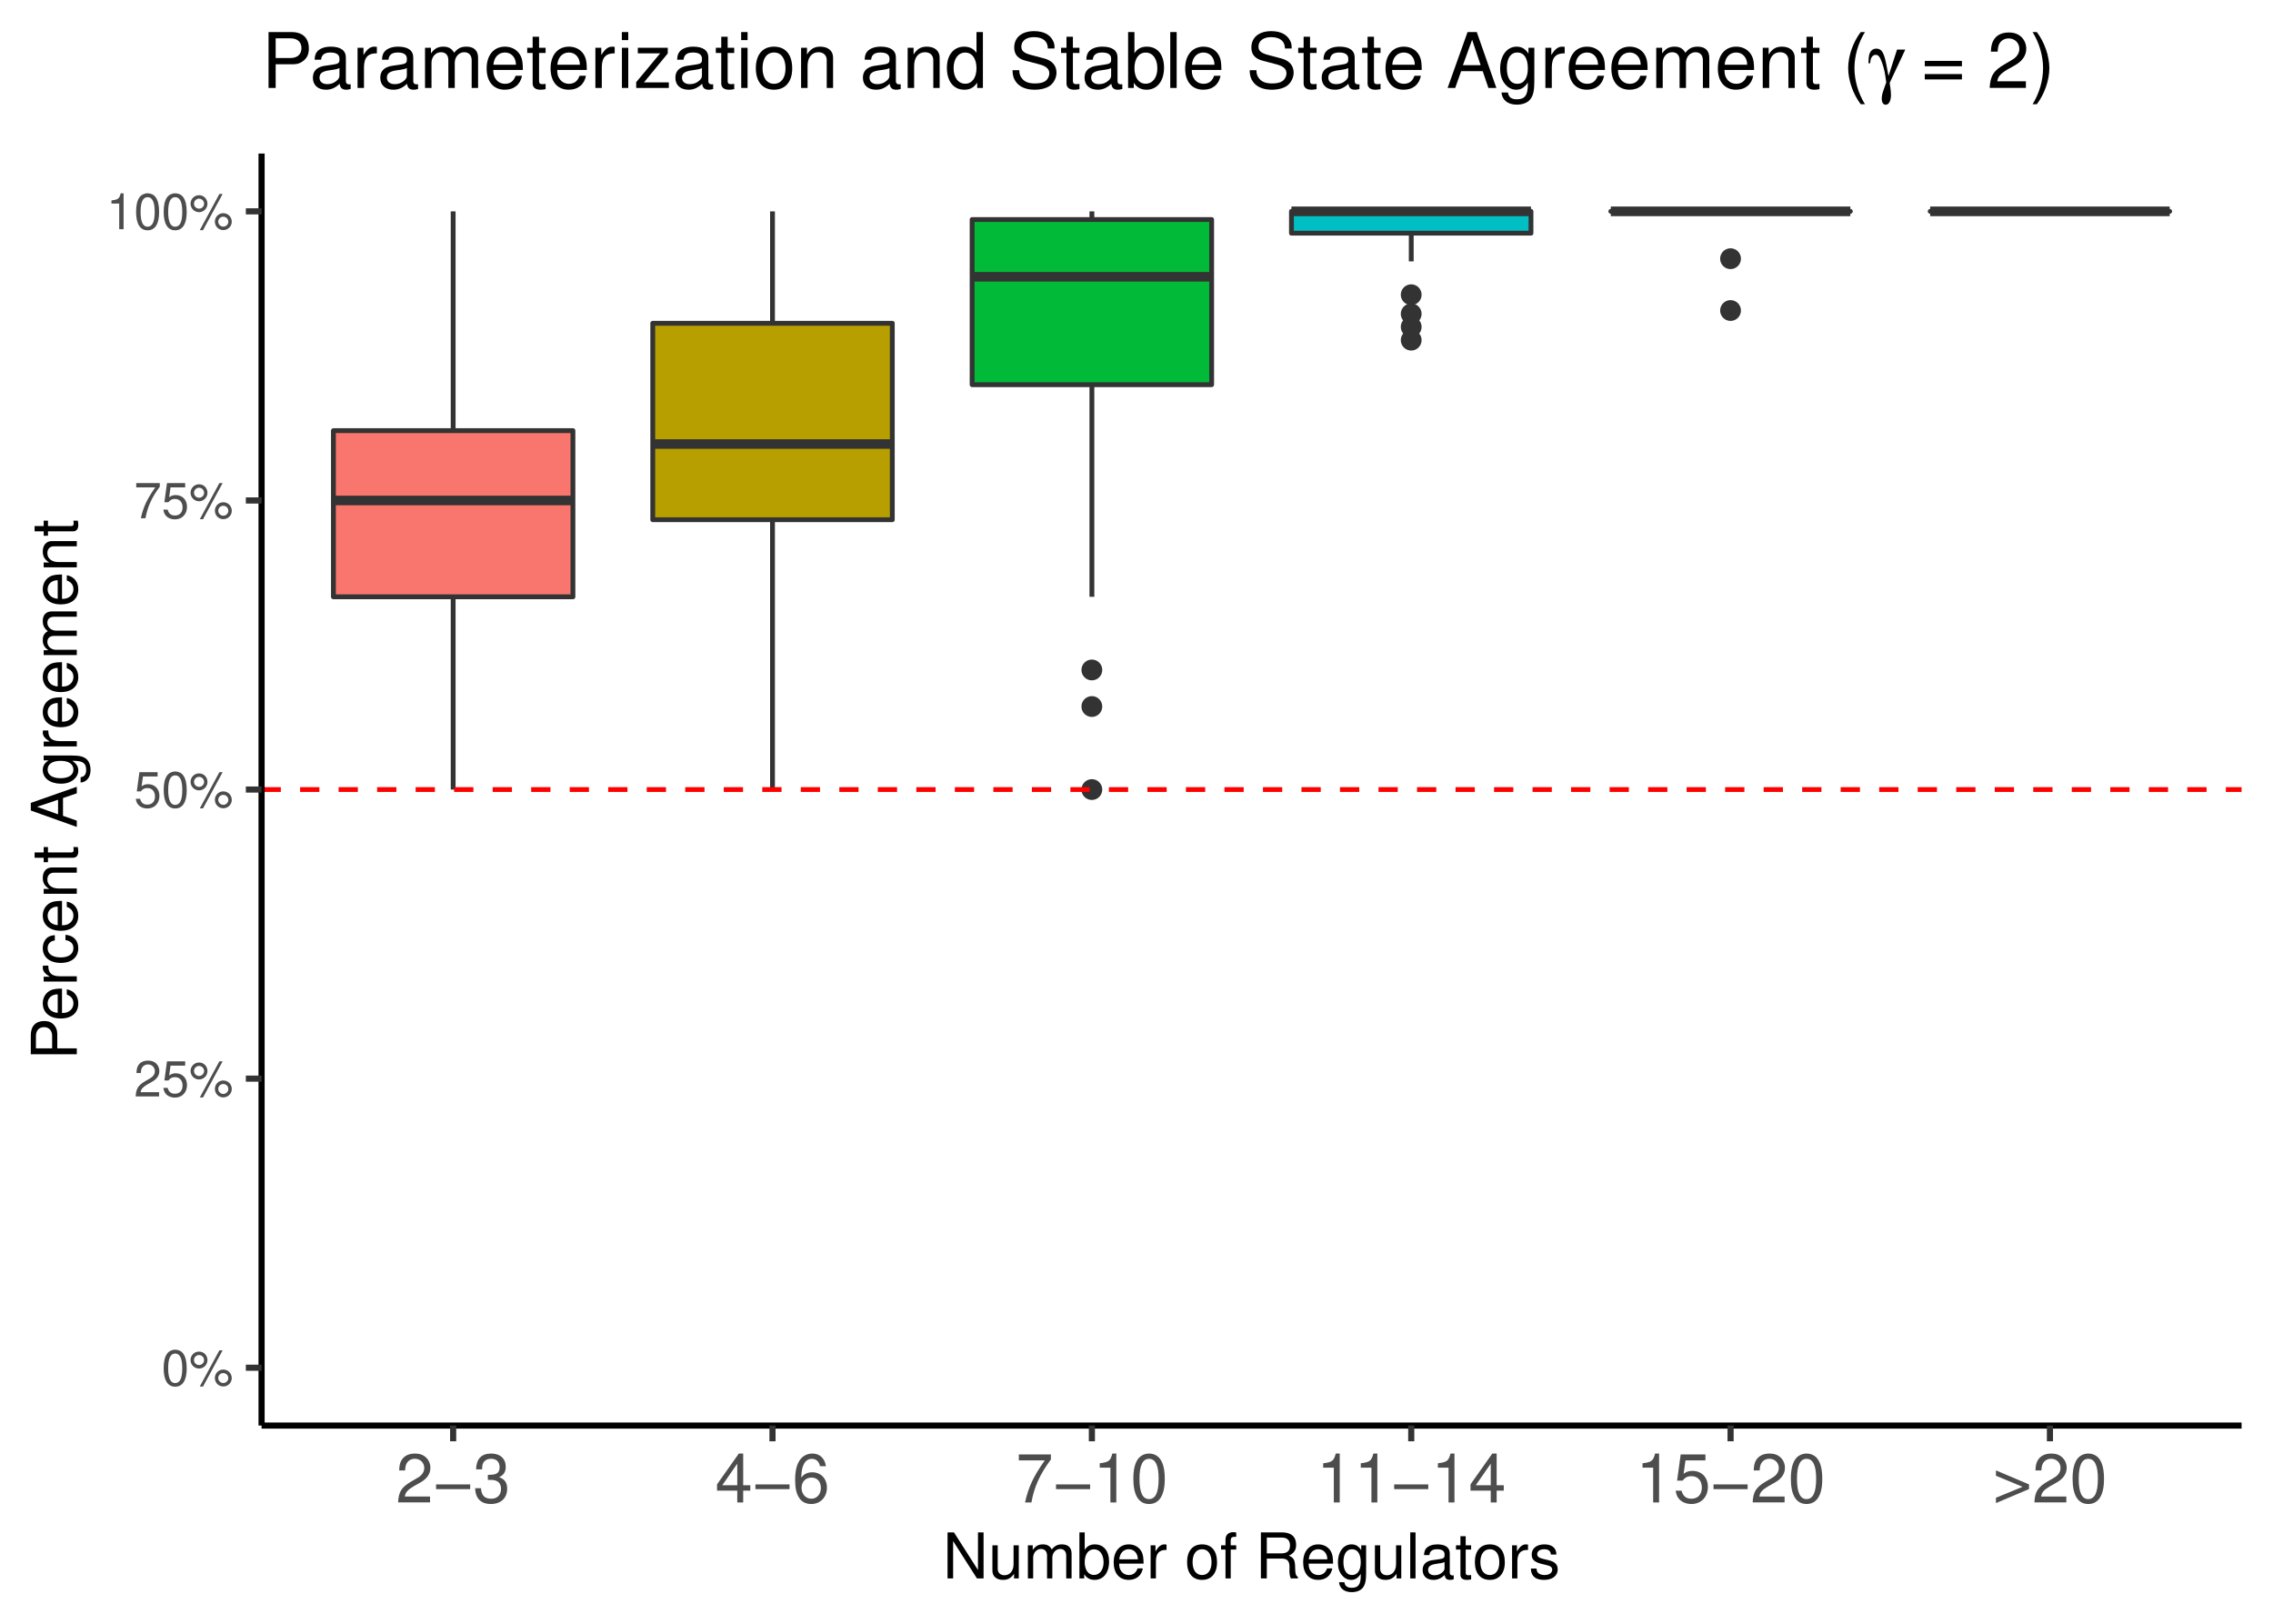 <?xml version="1.0" encoding="UTF-8"?>
<svg xmlns="http://www.w3.org/2000/svg" xmlns:xlink="http://www.w3.org/1999/xlink" width="504pt" height="360pt" viewBox="0 0 504 360" version="1.1">
<defs>
<g>
<symbol overflow="visible" id="glyph0-0">
<path style="stroke:none;" d=""/>
</symbol>
<symbol overflow="visible" id="glyph0-1">
<path style="stroke:none;" d="M 2.141 -3.828 C 1.062 -3.828 0.188 -2.953 0.188 -1.875 C 0.188 -0.797 1.062 0.078 2.141 0.078 C 3.219 0.078 4.094 -0.797 4.094 -1.875 C 4.094 -2.953 3.219 -3.828 2.141 -3.828 Z M 2.141 -3.828 "/>
</symbol>
<symbol overflow="visible" id="glyph1-0">
<path style="stroke:none;" d=""/>
</symbol>
<symbol overflow="visible" id="glyph1-1">
<path style="stroke:none;" d="M 3.031 -7.953 C 2.297 -7.953 1.641 -7.625 1.234 -7.078 C 0.719 -6.375 0.469 -5.328 0.469 -3.844 C 0.469 -1.172 1.359 0.25 3.031 0.25 C 4.672 0.25 5.578 -1.172 5.578 -3.781 C 5.578 -5.328 5.328 -6.359 4.812 -7.078 C 4.406 -7.641 3.766 -7.953 3.031 -7.953 Z M 3.031 -7.094 C 4.062 -7.094 4.594 -6.031 4.594 -3.875 C 4.594 -1.609 4.078 -0.547 3 -0.547 C 1.984 -0.547 1.469 -1.656 1.469 -3.844 C 1.469 -6.031 1.984 -7.094 3.031 -7.094 Z M 3.031 -7.094 "/>
</symbol>
<symbol overflow="visible" id="glyph1-2">
<path style="stroke:none;" d="M 2.188 -7.531 C 1.156 -7.531 0.312 -6.688 0.312 -5.656 C 0.312 -4.625 1.156 -3.766 2.203 -3.766 C 3.219 -3.766 4.062 -4.625 4.062 -5.625 C 4.062 -6.703 3.25 -7.531 2.188 -7.531 Z M 2.188 -6.766 C 2.812 -6.766 3.312 -6.266 3.312 -5.641 C 3.312 -5.031 2.812 -4.547 2.203 -4.547 C 1.578 -4.547 1.078 -5.031 1.078 -5.656 C 1.078 -6.266 1.578 -6.766 2.188 -6.766 Z M 6.703 -7.797 L 2.359 0.219 L 3.078 0.219 L 7.422 -7.797 Z M 7.562 -3.547 C 6.531 -3.547 5.703 -2.703 5.703 -1.672 C 5.703 -0.625 6.531 0.203 7.578 0.203 C 8.609 0.203 9.453 -0.625 9.453 -1.656 C 9.453 -2.703 8.625 -3.547 7.562 -3.547 Z M 7.562 -2.766 C 8.188 -2.766 8.688 -2.281 8.688 -1.656 C 8.688 -1.062 8.188 -0.562 7.578 -0.562 C 6.953 -0.562 6.453 -1.062 6.453 -1.672 C 6.453 -2.281 6.953 -2.766 7.562 -2.766 Z M 7.562 -2.766 "/>
</symbol>
<symbol overflow="visible" id="glyph1-3">
<path style="stroke:none;" d="M 5.562 -0.953 L 1.469 -0.953 C 1.562 -1.609 1.906 -2.031 2.875 -2.625 L 3.969 -3.234 C 5.062 -3.844 5.625 -4.656 5.625 -5.625 C 5.625 -6.297 5.359 -6.906 4.891 -7.344 C 4.438 -7.75 3.859 -7.953 3.125 -7.953 C 2.141 -7.953 1.391 -7.594 0.969 -6.922 C 0.688 -6.5 0.578 -6 0.547 -5.203 L 1.516 -5.203 C 1.547 -5.734 1.609 -6.062 1.75 -6.328 C 2 -6.812 2.516 -7.109 3.094 -7.109 C 3.969 -7.109 4.625 -6.469 4.625 -5.609 C 4.625 -4.969 4.266 -4.422 3.578 -4.031 L 2.562 -3.438 C 0.938 -2.5 0.469 -1.75 0.375 -0.016 L 5.562 -0.016 Z M 5.562 -0.953 "/>
</symbol>
<symbol overflow="visible" id="glyph1-4">
<path style="stroke:none;" d="M 5.234 -7.797 L 1.203 -7.797 L 0.625 -3.547 L 1.516 -3.547 C 1.969 -4.094 2.344 -4.281 2.953 -4.281 C 4 -4.281 4.656 -3.562 4.656 -2.406 C 4.656 -1.281 4 -0.609 2.953 -0.609 C 2.094 -0.609 1.578 -1.031 1.359 -1.906 L 0.391 -1.906 C 0.516 -1.281 0.625 -0.969 0.859 -0.688 C 1.297 -0.094 2.094 0.25 2.969 0.25 C 4.547 0.25 5.641 -0.891 5.641 -2.547 C 5.641 -4.078 4.625 -5.141 3.125 -5.141 C 2.578 -5.141 2.141 -5 1.688 -4.656 L 1.984 -6.844 L 5.234 -6.844 Z M 5.234 -7.797 "/>
</symbol>
<symbol overflow="visible" id="glyph1-5">
<path style="stroke:none;" d="M 5.719 -7.797 L 0.5 -7.797 L 0.5 -6.844 L 4.719 -6.844 C 2.859 -4.188 2.094 -2.562 1.516 0 L 2.547 0 C 2.984 -2.5 3.953 -4.641 5.719 -6.984 Z M 5.719 -7.797 "/>
</symbol>
<symbol overflow="visible" id="glyph1-6">
<path style="stroke:none;" d="M 2.844 -5.672 L 2.844 0 L 3.812 0 L 3.812 -7.953 L 3.172 -7.953 C 2.844 -6.734 2.625 -6.562 1.125 -6.375 L 1.125 -5.672 Z M 2.844 -5.672 "/>
</symbol>
<symbol overflow="visible" id="glyph2-0">
<path style="stroke:none;" d=""/>
</symbol>
<symbol overflow="visible" id="glyph2-1">
<path style="stroke:none;" d="M 7.594 -1.312 L 2 -1.312 C 2.125 -2.203 2.609 -2.781 3.922 -3.562 L 5.422 -4.406 C 6.906 -5.234 7.672 -6.344 7.672 -7.688 C 7.672 -8.578 7.312 -9.422 6.672 -10 C 6.047 -10.578 5.266 -10.844 4.266 -10.844 C 2.906 -10.844 1.906 -10.359 1.312 -9.438 C 0.938 -8.859 0.781 -8.188 0.75 -7.094 L 2.062 -7.094 C 2.109 -7.828 2.203 -8.266 2.391 -8.625 C 2.734 -9.281 3.422 -9.688 4.219 -9.688 C 5.422 -9.688 6.312 -8.812 6.312 -7.656 C 6.312 -6.781 5.812 -6.031 4.875 -5.484 L 3.5 -4.688 C 1.281 -3.406 0.625 -2.391 0.516 -0.016 L 7.594 -0.016 Z M 7.594 -1.312 "/>
</symbol>
<symbol overflow="visible" id="glyph2-2">
<path style="stroke:none;" d="M 8.156 -4 L 0.594 -4 L 0.594 -2.953 L 8.156 -2.953 Z M 8.156 -4 "/>
</symbol>
<symbol overflow="visible" id="glyph2-3">
<path style="stroke:none;" d="M 3.312 -5 L 4.031 -5 C 5.469 -5 6.234 -4.312 6.234 -3.016 C 6.234 -1.656 5.422 -0.828 4.047 -0.828 C 2.594 -0.828 1.891 -1.562 1.797 -3.156 L 0.484 -3.156 C 0.547 -2.281 0.688 -1.703 0.938 -1.234 C 1.5 -0.188 2.531 0.344 3.984 0.344 C 6.188 0.344 7.594 -0.969 7.594 -3.031 C 7.594 -4.406 7.062 -5.156 5.797 -5.609 C 6.781 -6.016 7.281 -6.766 7.281 -7.859 C 7.281 -9.719 6.062 -10.844 4.031 -10.844 C 1.891 -10.844 0.75 -9.641 0.703 -7.344 L 2.031 -7.344 C 2.047 -8.016 2.094 -8.391 2.266 -8.719 C 2.562 -9.328 3.219 -9.688 4.047 -9.688 C 5.219 -9.688 5.922 -8.984 5.922 -7.812 C 5.922 -7.047 5.656 -6.578 5.062 -6.328 C 4.703 -6.188 4.234 -6.125 3.312 -6.109 Z M 3.312 -5 "/>
</symbol>
<symbol overflow="visible" id="glyph2-4">
<path style="stroke:none;" d="M 4.906 -2.625 L 4.906 0 L 6.219 0 L 6.219 -2.625 L 7.797 -2.625 L 7.797 -3.812 L 6.219 -3.812 L 6.219 -10.844 L 5.25 -10.844 L 0.422 -4.016 L 0.422 -2.625 Z M 4.906 -3.812 L 1.578 -3.812 L 4.906 -8.594 Z M 4.906 -3.812 "/>
</symbol>
<symbol overflow="visible" id="glyph2-5">
<path style="stroke:none;" d="M 7.469 -8.031 C 7.219 -9.797 6.078 -10.844 4.453 -10.844 C 3.281 -10.844 2.234 -10.281 1.609 -9.297 C 0.938 -8.234 0.641 -6.922 0.641 -4.953 C 0.641 -3.125 0.906 -1.969 1.547 -1 C 2.109 -0.125 3.047 0.344 4.219 0.344 C 6.234 0.344 7.688 -1.172 7.688 -3.281 C 7.688 -5.281 6.344 -6.688 4.438 -6.688 C 3.391 -6.688 2.562 -6.297 2 -5.5 C 2.016 -8.188 2.844 -9.672 4.359 -9.672 C 5.297 -9.672 5.938 -9.078 6.156 -8.031 Z M 4.281 -5.516 C 5.547 -5.516 6.344 -4.625 6.344 -3.188 C 6.344 -1.812 5.438 -0.828 4.234 -0.828 C 3 -0.828 2.062 -1.859 2.062 -3.234 C 2.062 -4.594 2.969 -5.516 4.281 -5.516 Z M 4.281 -5.516 "/>
</symbol>
<symbol overflow="visible" id="glyph2-6">
<path style="stroke:none;" d="M 7.797 -10.641 L 0.688 -10.641 L 0.688 -9.328 L 6.438 -9.328 C 3.906 -5.719 2.859 -3.5 2.062 0 L 3.484 0 C 4.062 -3.406 5.406 -6.328 7.797 -9.531 Z M 7.797 -10.641 "/>
</symbol>
<symbol overflow="visible" id="glyph2-7">
<path style="stroke:none;" d="M 3.891 -7.719 L 3.891 0 L 5.203 0 L 5.203 -10.844 L 4.328 -10.844 C 3.875 -9.188 3.562 -8.953 1.531 -8.688 L 1.531 -7.719 Z M 3.891 -7.719 "/>
</symbol>
<symbol overflow="visible" id="glyph2-8">
<path style="stroke:none;" d="M 4.125 -10.844 C 3.141 -10.844 2.234 -10.391 1.688 -9.656 C 0.984 -8.703 0.641 -7.266 0.641 -5.25 C 0.641 -1.594 1.844 0.344 4.125 0.344 C 6.375 0.344 7.609 -1.594 7.609 -5.156 C 7.609 -7.266 7.281 -8.672 6.562 -9.656 C 6.016 -10.406 5.125 -10.844 4.125 -10.844 Z M 4.125 -9.672 C 5.547 -9.672 6.25 -8.219 6.25 -5.281 C 6.25 -2.188 5.562 -0.75 4.094 -0.75 C 2.703 -0.75 2 -2.25 2 -5.234 C 2 -8.219 2.703 -9.672 4.125 -9.672 Z M 4.125 -9.672 "/>
</symbol>
<symbol overflow="visible" id="glyph2-9">
<path style="stroke:none;" d="M 7.141 -10.641 L 1.656 -10.641 L 0.859 -4.844 L 2.062 -4.844 C 2.688 -5.578 3.188 -5.828 4.031 -5.828 C 5.453 -5.828 6.344 -4.859 6.344 -3.281 C 6.344 -1.75 5.453 -0.828 4.016 -0.828 C 2.859 -0.828 2.156 -1.406 1.844 -2.609 L 0.531 -2.609 C 0.703 -1.734 0.859 -1.312 1.172 -0.938 C 1.766 -0.125 2.844 0.344 4.047 0.344 C 6.188 0.344 7.688 -1.219 7.688 -3.469 C 7.688 -5.562 6.297 -7 4.266 -7 C 3.516 -7 2.906 -6.812 2.297 -6.359 L 2.719 -9.328 L 7.141 -9.328 Z M 7.141 -10.641 "/>
</symbol>
<symbol overflow="visible" id="glyph2-10">
<path style="stroke:none;" d="M 8.078 -4 L 0.75 -7.109 L 0.75 -5.922 L 6.656 -3.469 L 0.75 -1.047 L 0.75 0.141 L 8.078 -2.969 Z M 8.078 -4 "/>
</symbol>
<symbol overflow="visible" id="glyph3-0">
<path style="stroke:none;" d=""/>
</symbol>
<symbol overflow="visible" id="glyph3-1">
<path style="stroke:none;" d="M 9.047 -10.203 L 7.812 -10.203 L 7.812 -1.859 L 2.484 -10.203 L 1.062 -10.203 L 1.062 0 L 2.297 0 L 2.297 -8.281 L 7.578 0 L 9.047 0 Z M 9.047 -10.203 "/>
</symbol>
<symbol overflow="visible" id="glyph3-2">
<path style="stroke:none;" d="M 6.75 0 L 6.75 -7.344 L 5.594 -7.344 L 5.594 -3.172 C 5.594 -1.688 4.797 -0.703 3.578 -0.703 C 2.656 -0.703 2.078 -1.266 2.078 -2.141 L 2.078 -7.344 L 0.906 -7.344 L 0.906 -1.688 C 0.906 -0.469 1.812 0.328 3.25 0.328 C 4.328 0.328 5.016 -0.062 5.703 -1.016 L 5.703 0 Z M 6.75 0 "/>
</symbol>
<symbol overflow="visible" id="glyph3-3">
<path style="stroke:none;" d="M 0.984 -7.344 L 0.984 0 L 2.156 0 L 2.156 -4.609 C 2.156 -5.672 2.922 -6.531 3.875 -6.531 C 4.75 -6.531 5.234 -5.984 5.234 -5.047 L 5.234 0 L 6.406 0 L 6.406 -4.609 C 6.406 -5.672 7.188 -6.531 8.141 -6.531 C 8.984 -6.531 9.484 -5.984 9.484 -5.047 L 9.484 0 L 10.672 0 L 10.672 -5.5 C 10.672 -6.812 9.906 -7.547 8.547 -7.547 C 7.562 -7.547 6.969 -7.25 6.281 -6.422 C 5.859 -7.203 5.266 -7.547 4.312 -7.547 C 3.328 -7.547 2.672 -7.188 2.062 -6.297 L 2.062 -7.344 Z M 0.984 -7.344 "/>
</symbol>
<symbol overflow="visible" id="glyph3-4">
<path style="stroke:none;" d="M 0.75 -10.203 L 0.75 0 L 1.812 0 L 1.812 -0.938 C 2.359 -0.078 3.109 0.328 4.125 0.328 C 6.062 0.328 7.328 -1.266 7.328 -3.703 C 7.328 -6.078 6.125 -7.547 4.188 -7.547 C 3.172 -7.547 2.469 -7.172 1.922 -6.344 L 1.922 -10.203 Z M 3.969 -6.453 C 5.266 -6.453 6.109 -5.312 6.109 -3.562 C 6.109 -1.906 5.234 -0.766 3.969 -0.766 C 2.719 -0.766 1.922 -1.891 1.922 -3.609 C 1.922 -5.328 2.719 -6.453 3.969 -6.453 Z M 3.969 -6.453 "/>
</symbol>
<symbol overflow="visible" id="glyph3-5">
<path style="stroke:none;" d="M 7.188 -3.281 C 7.188 -4.391 7.094 -5.062 6.891 -5.609 C 6.406 -6.812 5.297 -7.547 3.922 -7.547 C 1.875 -7.547 0.562 -5.984 0.562 -3.562 C 0.562 -1.141 1.812 0.328 3.891 0.328 C 5.578 0.328 6.734 -0.625 7.031 -2.219 L 5.859 -2.219 C 5.531 -1.266 4.875 -0.75 3.938 -0.75 C 3.188 -0.75 2.562 -1.094 2.172 -1.703 C 1.891 -2.125 1.797 -2.547 1.781 -3.281 Z M 1.812 -4.234 C 1.906 -5.594 2.734 -6.469 3.906 -6.469 C 5.094 -6.469 5.922 -5.547 5.922 -4.234 Z M 1.812 -4.234 "/>
</symbol>
<symbol overflow="visible" id="glyph3-6">
<path style="stroke:none;" d="M 0.969 -7.344 L 0.969 0 L 2.141 0 L 2.141 -3.812 C 2.156 -5.578 2.891 -6.359 4.5 -6.312 L 4.5 -7.5 C 4.297 -7.531 4.188 -7.547 4.047 -7.547 C 3.297 -7.547 2.719 -7.094 2.047 -6 L 2.047 -7.344 Z M 0.969 -7.344 "/>
</symbol>
<symbol overflow="visible" id="glyph3-7">
<path style="stroke:none;" d=""/>
</symbol>
<symbol overflow="visible" id="glyph3-8">
<path style="stroke:none;" d="M 3.812 -7.547 C 1.734 -7.547 0.5 -6.078 0.5 -3.609 C 0.5 -1.141 1.734 0.328 3.828 0.328 C 5.891 0.328 7.141 -1.141 7.141 -3.562 C 7.141 -6.109 5.938 -7.547 3.812 -7.547 Z M 3.828 -6.469 C 5.141 -6.469 5.922 -5.391 5.922 -3.562 C 5.922 -1.828 5.109 -0.75 3.828 -0.75 C 2.516 -0.75 1.719 -1.828 1.719 -3.609 C 1.719 -5.391 2.516 -6.469 3.828 -6.469 Z M 3.828 -6.469 "/>
</symbol>
<symbol overflow="visible" id="glyph3-9">
<path style="stroke:none;" d="M 3.609 -7.344 L 2.391 -7.344 L 2.391 -8.484 C 2.391 -8.969 2.656 -9.219 3.203 -9.219 C 3.297 -9.219 3.344 -9.219 3.609 -9.219 L 3.609 -10.172 C 3.344 -10.234 3.188 -10.25 2.953 -10.25 C 1.875 -10.25 1.234 -9.625 1.234 -8.578 L 1.234 -7.344 L 0.25 -7.344 L 0.25 -6.391 L 1.234 -6.391 L 1.234 0 L 2.391 0 L 2.391 -6.391 L 3.609 -6.391 Z M 3.609 -7.344 "/>
</symbol>
<symbol overflow="visible" id="glyph3-10">
<path style="stroke:none;" d="M 2.609 -4.391 L 5.969 -4.391 C 7.125 -4.391 7.641 -3.844 7.641 -2.578 L 7.625 -1.672 C 7.625 -1.031 7.734 -0.422 7.922 0 L 9.5 0 L 9.5 -0.328 C 9.016 -0.656 8.922 -1.016 8.891 -2.375 C 8.875 -4.062 8.609 -4.562 7.5 -5.047 C 8.656 -5.609 9.109 -6.297 9.109 -7.469 C 9.109 -9.234 8.016 -10.203 6 -10.203 L 1.297 -10.203 L 1.297 0 L 2.609 0 Z M 2.609 -5.547 L 2.609 -9.062 L 5.75 -9.062 C 6.484 -9.062 6.906 -8.953 7.219 -8.672 C 7.578 -8.375 7.75 -7.906 7.75 -7.312 C 7.75 -6.094 7.141 -5.547 5.75 -5.547 Z M 2.609 -5.547 "/>
</symbol>
<symbol overflow="visible" id="glyph3-11">
<path style="stroke:none;" d="M 5.656 -7.344 L 5.656 -6.266 C 5.062 -7.156 4.422 -7.547 3.5 -7.547 C 1.719 -7.547 0.484 -5.891 0.484 -3.547 C 0.484 -2.312 0.781 -1.406 1.406 -0.672 C 1.953 -0.031 2.656 0.328 3.422 0.328 C 4.297 0.328 4.922 -0.062 5.547 -1 L 5.547 -0.609 C 5.547 1.344 5 2.078 3.547 2.078 C 2.547 2.078 2.031 1.688 1.922 0.844 L 0.734 0.844 C 0.844 2.203 1.922 3.047 3.516 3.047 C 4.594 3.047 5.484 2.703 5.969 2.109 C 6.531 1.422 6.734 0.516 6.734 -1.203 L 6.734 -7.344 Z M 3.609 -6.469 C 4.844 -6.469 5.547 -5.438 5.547 -3.562 C 5.547 -1.797 4.828 -0.75 3.609 -0.75 C 2.406 -0.75 1.703 -1.812 1.703 -3.609 C 1.703 -5.406 2.406 -6.469 3.609 -6.469 Z M 3.609 -6.469 "/>
</symbol>
<symbol overflow="visible" id="glyph3-12">
<path style="stroke:none;" d="M 2.125 -10.203 L 0.953 -10.203 L 0.953 0 L 2.125 0 Z M 2.125 -10.203 "/>
</symbol>
<symbol overflow="visible" id="glyph3-13">
<path style="stroke:none;" d="M 7.484 -0.688 C 7.359 -0.656 7.312 -0.656 7.234 -0.656 C 6.828 -0.656 6.609 -0.875 6.609 -1.234 L 6.609 -5.547 C 6.609 -6.844 5.656 -7.547 3.844 -7.547 C 2.766 -7.547 1.922 -7.234 1.406 -6.688 C 1.078 -6.312 0.938 -5.891 0.906 -5.172 L 2.094 -5.172 C 2.188 -6.062 2.719 -6.469 3.812 -6.469 C 4.875 -6.469 5.453 -6.078 5.453 -5.375 L 5.453 -5.062 C 5.438 -4.562 5.188 -4.375 4.234 -4.25 C 2.578 -4.047 2.328 -3.984 1.875 -3.812 C 1.016 -3.438 0.594 -2.797 0.594 -1.844 C 0.594 -0.516 1.516 0.328 3 0.328 C 3.922 0.328 4.656 0 5.484 -0.75 C 5.578 0 5.938 0.328 6.688 0.328 C 6.938 0.328 7.094 0.297 7.484 0.203 Z M 5.453 -2.312 C 5.453 -1.922 5.328 -1.688 4.984 -1.359 C 4.516 -0.922 3.938 -0.703 3.25 -0.703 C 2.344 -0.703 1.812 -1.141 1.812 -1.875 C 1.812 -2.641 2.312 -3.031 3.562 -3.219 C 4.812 -3.391 5.047 -3.438 5.453 -3.625 Z M 5.453 -2.312 "/>
</symbol>
<symbol overflow="visible" id="glyph3-14">
<path style="stroke:none;" d="M 3.562 -7.344 L 2.359 -7.344 L 2.359 -9.359 L 1.188 -9.359 L 1.188 -7.344 L 0.203 -7.344 L 0.203 -6.391 L 1.188 -6.391 L 1.188 -0.844 C 1.188 -0.078 1.688 0.328 2.609 0.328 C 2.906 0.328 3.156 0.297 3.562 0.219 L 3.562 -0.75 C 3.391 -0.719 3.234 -0.703 3 -0.703 C 2.484 -0.703 2.359 -0.844 2.359 -1.359 L 2.359 -6.391 L 3.562 -6.391 Z M 3.562 -7.344 "/>
</symbol>
<symbol overflow="visible" id="glyph3-15">
<path style="stroke:none;" d="M 6.125 -5.297 C 6.125 -6.734 5.172 -7.547 3.469 -7.547 C 1.766 -7.547 0.656 -6.656 0.656 -5.312 C 0.656 -4.156 1.25 -3.609 2.984 -3.188 L 4.078 -2.922 C 4.891 -2.734 5.203 -2.438 5.203 -1.922 C 5.203 -1.219 4.516 -0.75 3.5 -0.75 C 2.875 -0.75 2.344 -0.938 2.047 -1.25 C 1.859 -1.453 1.781 -1.672 1.703 -2.188 L 0.469 -2.188 C 0.531 -0.484 1.484 0.328 3.406 0.328 C 5.25 0.328 6.422 -0.594 6.422 -2 C 6.422 -3.094 5.812 -3.703 4.359 -4.047 L 3.234 -4.312 C 2.281 -4.531 1.875 -4.844 1.875 -5.359 C 1.875 -6.047 2.484 -6.469 3.438 -6.469 C 4.375 -6.469 4.875 -6.062 4.906 -5.297 Z M 6.125 -5.297 "/>
</symbol>
<symbol overflow="visible" id="glyph4-0">
<path style="stroke:none;" d=""/>
</symbol>
<symbol overflow="visible" id="glyph4-1">
<path style="stroke:none;" d="M -4.328 -2.578 L -4.328 -5.781 C -4.328 -6.578 -4.562 -7.203 -5.047 -7.75 C -5.609 -8.375 -6.266 -8.641 -7.203 -8.641 C -9.125 -8.641 -10.203 -7.5 -10.203 -5.484 L -10.203 -1.281 L 0 -1.281 L 0 -2.578 Z M -5.469 -2.578 L -9.062 -2.578 L -9.062 -5.297 C -9.062 -6.531 -8.391 -7.281 -7.266 -7.281 C -6.141 -7.281 -5.469 -6.531 -5.469 -5.297 Z M -5.469 -2.578 "/>
</symbol>
<symbol overflow="visible" id="glyph4-2">
<path style="stroke:none;" d="M -3.281 -7.188 C -4.391 -7.188 -5.062 -7.094 -5.609 -6.891 C -6.812 -6.406 -7.547 -5.297 -7.547 -3.922 C -7.547 -1.875 -5.984 -0.562 -3.562 -0.562 C -1.141 -0.562 0.328 -1.812 0.328 -3.891 C 0.328 -5.578 -0.625 -6.734 -2.219 -7.031 L -2.219 -5.859 C -1.266 -5.531 -0.75 -4.875 -0.75 -3.938 C -0.75 -3.188 -1.094 -2.562 -1.703 -2.172 C -2.125 -1.891 -2.547 -1.797 -3.281 -1.781 Z M -4.234 -1.812 C -5.594 -1.906 -6.469 -2.734 -6.469 -3.906 C -6.469 -5.094 -5.547 -5.922 -4.234 -5.922 Z M -4.234 -1.812 "/>
</symbol>
<symbol overflow="visible" id="glyph4-3">
<path style="stroke:none;" d="M -7.344 -0.969 L 0 -0.969 L 0 -2.141 L -3.812 -2.141 C -5.578 -2.156 -6.359 -2.891 -6.312 -4.5 L -7.5 -4.5 C -7.531 -4.297 -7.547 -4.188 -7.547 -4.047 C -7.547 -3.297 -7.094 -2.719 -6 -2.047 L -7.344 -2.047 Z M -7.344 -0.969 "/>
</symbol>
<symbol overflow="visible" id="glyph4-4">
<path style="stroke:none;" d="M -4.875 -6.594 C -5.594 -6.531 -6.047 -6.391 -6.453 -6.109 C -7.141 -5.594 -7.547 -4.719 -7.547 -3.703 C -7.547 -1.703 -5.984 -0.438 -3.547 -0.438 C -1.172 -0.438 0.328 -1.688 0.328 -3.688 C 0.328 -5.438 -0.734 -6.531 -2.516 -6.672 L -2.516 -5.5 C -1.344 -5.312 -0.75 -4.703 -0.75 -3.703 C -0.75 -2.422 -1.812 -1.656 -3.547 -1.656 C -5.375 -1.656 -6.469 -2.406 -6.469 -3.688 C -6.469 -4.656 -5.891 -5.281 -4.875 -5.422 Z M -4.875 -6.594 "/>
</symbol>
<symbol overflow="visible" id="glyph4-5">
<path style="stroke:none;" d="M -7.344 -0.984 L 0 -0.984 L 0 -2.156 L -4.047 -2.156 C -5.547 -2.156 -6.531 -2.938 -6.531 -4.141 C -6.531 -5.062 -5.969 -5.656 -5.078 -5.656 L 0 -5.656 L 0 -6.812 L -5.547 -6.812 C -6.766 -6.812 -7.547 -5.906 -7.547 -4.5 C -7.547 -3.406 -7.125 -2.703 -6.109 -2.062 L -7.344 -2.062 Z M -7.344 -0.984 "/>
</symbol>
<symbol overflow="visible" id="glyph4-6">
<path style="stroke:none;" d="M -7.344 -3.562 L -7.344 -2.359 L -9.359 -2.359 L -9.359 -1.188 L -7.344 -1.188 L -7.344 -0.203 L -6.391 -0.203 L -6.391 -1.188 L -0.844 -1.188 C -0.078 -1.188 0.328 -1.688 0.328 -2.609 C 0.328 -2.906 0.297 -3.156 0.219 -3.562 L -0.75 -3.562 C -0.719 -3.391 -0.703 -3.234 -0.703 -3 C -0.703 -2.484 -0.844 -2.359 -1.359 -2.359 L -6.391 -2.359 L -6.391 -3.562 Z M -7.344 -3.562 "/>
</symbol>
<symbol overflow="visible" id="glyph4-7">
<path style="stroke:none;" d=""/>
</symbol>
<symbol overflow="visible" id="glyph4-8">
<path style="stroke:none;" d="M -3.062 -6.641 L 0 -7.688 L 0 -9.141 L -10.203 -5.562 L -10.203 -3.875 L 0 -0.234 L 0 -1.625 L -3.062 -2.703 Z M -4.156 -6.266 L -4.156 -3.031 L -8.812 -4.703 Z M -4.156 -6.266 "/>
</symbol>
<symbol overflow="visible" id="glyph4-9">
<path style="stroke:none;" d="M -7.344 -5.656 L -6.266 -5.656 C -7.156 -5.062 -7.547 -4.422 -7.547 -3.5 C -7.547 -1.719 -5.891 -0.484 -3.547 -0.484 C -2.312 -0.484 -1.406 -0.781 -0.672 -1.406 C -0.031 -1.953 0.328 -2.656 0.328 -3.422 C 0.328 -4.297 -0.062 -4.922 -1 -5.547 L -0.609 -5.547 C 1.344 -5.547 2.078 -5 2.078 -3.547 C 2.078 -2.547 1.688 -2.031 0.844 -1.922 L 0.844 -0.734 C 2.203 -0.844 3.047 -1.922 3.047 -3.516 C 3.047 -4.594 2.703 -5.484 2.109 -5.969 C 1.422 -6.531 0.516 -6.734 -1.203 -6.734 L -7.344 -6.734 Z M -6.469 -3.609 C -6.469 -4.844 -5.438 -5.547 -3.562 -5.547 C -1.797 -5.547 -0.75 -4.828 -0.75 -3.609 C -0.75 -2.406 -1.812 -1.703 -3.609 -1.703 C -5.406 -1.703 -6.469 -2.406 -6.469 -3.609 Z M -6.469 -3.609 "/>
</symbol>
<symbol overflow="visible" id="glyph4-10">
<path style="stroke:none;" d="M -7.344 -0.984 L 0 -0.984 L 0 -2.156 L -4.609 -2.156 C -5.672 -2.156 -6.531 -2.922 -6.531 -3.875 C -6.531 -4.75 -5.984 -5.234 -5.047 -5.234 L 0 -5.234 L 0 -6.406 L -4.609 -6.406 C -5.672 -6.406 -6.531 -7.188 -6.531 -8.141 C -6.531 -8.984 -5.984 -9.484 -5.047 -9.484 L 0 -9.484 L 0 -10.672 L -5.5 -10.672 C -6.812 -10.672 -7.547 -9.906 -7.547 -8.547 C -7.547 -7.562 -7.25 -6.969 -6.422 -6.281 C -7.203 -5.859 -7.547 -5.266 -7.547 -4.312 C -7.547 -3.328 -7.188 -2.672 -6.297 -2.062 L -7.344 -2.062 Z M -7.344 -0.984 "/>
</symbol>
<symbol overflow="visible" id="glyph5-0">
<path style="stroke:none;" d=""/>
</symbol>
<symbol overflow="visible" id="glyph5-1">
<path style="stroke:none;" d="M 3.125 -5.25 L 7.016 -5.25 C 7.984 -5.25 8.75 -5.547 9.422 -6.141 C 10.172 -6.812 10.484 -7.609 10.484 -8.75 C 10.484 -11.078 9.109 -12.391 6.656 -12.391 L 1.547 -12.391 L 1.547 0 L 3.125 0 Z M 3.125 -6.641 L 3.125 -11 L 6.422 -11 C 7.938 -11 8.844 -10.188 8.844 -8.828 C 8.844 -7.469 7.938 -6.641 6.422 -6.641 Z M 3.125 -6.641 "/>
</symbol>
<symbol overflow="visible" id="glyph5-2">
<path style="stroke:none;" d="M 9.094 -0.828 C 8.938 -0.797 8.875 -0.797 8.781 -0.797 C 8.297 -0.797 8.031 -1.047 8.031 -1.5 L 8.031 -6.734 C 8.031 -8.312 6.875 -9.156 4.672 -9.156 C 3.359 -9.156 2.328 -8.781 1.719 -8.125 C 1.312 -7.672 1.141 -7.156 1.109 -6.266 L 2.531 -6.266 C 2.656 -7.359 3.297 -7.859 4.625 -7.859 C 5.922 -7.859 6.609 -7.375 6.609 -6.531 L 6.609 -6.156 C 6.594 -5.547 6.297 -5.328 5.141 -5.172 C 3.125 -4.906 2.828 -4.844 2.281 -4.625 C 1.234 -4.188 0.719 -3.406 0.719 -2.25 C 0.719 -0.625 1.844 0.391 3.641 0.391 C 4.766 0.391 5.656 0 6.656 -0.922 C 6.766 0 7.203 0.391 8.125 0.391 C 8.438 0.391 8.625 0.359 9.094 0.234 Z M 6.609 -2.812 C 6.609 -2.328 6.484 -2.047 6.047 -1.656 C 5.469 -1.125 4.781 -0.844 3.938 -0.844 C 2.844 -0.844 2.188 -1.375 2.188 -2.281 C 2.188 -3.219 2.812 -3.688 4.328 -3.906 C 5.844 -4.109 6.141 -4.188 6.609 -4.406 Z M 6.609 -2.812 "/>
</symbol>
<symbol overflow="visible" id="glyph5-3">
<path style="stroke:none;" d="M 1.172 -8.906 L 1.172 0 L 2.594 0 L 2.594 -4.625 C 2.625 -6.766 3.5 -7.719 5.453 -7.672 L 5.453 -9.109 C 5.219 -9.141 5.078 -9.156 4.906 -9.156 C 4 -9.156 3.297 -8.625 2.484 -7.297 L 2.484 -8.906 Z M 1.172 -8.906 "/>
</symbol>
<symbol overflow="visible" id="glyph5-4">
<path style="stroke:none;" d="M 1.188 -8.906 L 1.188 0 L 2.625 0 L 2.625 -5.594 C 2.625 -6.891 3.547 -7.922 4.703 -7.922 C 5.766 -7.922 6.359 -7.281 6.359 -6.141 L 6.359 0 L 7.781 0 L 7.781 -5.594 C 7.781 -6.891 8.719 -7.922 9.875 -7.922 C 10.906 -7.922 11.531 -7.266 11.531 -6.141 L 11.531 0 L 12.953 0 L 12.953 -6.688 C 12.953 -8.281 12.031 -9.156 10.375 -9.156 C 9.188 -9.156 8.469 -8.812 7.641 -7.797 C 7.109 -8.75 6.391 -9.156 5.234 -9.156 C 4.047 -9.156 3.25 -8.719 2.5 -7.656 L 2.5 -8.906 Z M 1.188 -8.906 "/>
</symbol>
<symbol overflow="visible" id="glyph5-5">
<path style="stroke:none;" d="M 8.719 -3.984 C 8.719 -5.344 8.625 -6.156 8.359 -6.812 C 7.781 -8.281 6.422 -9.156 4.766 -9.156 C 2.281 -9.156 0.688 -7.281 0.688 -4.328 C 0.688 -1.391 2.203 0.391 4.719 0.391 C 6.766 0.391 8.172 -0.766 8.531 -2.703 L 7.109 -2.703 C 6.719 -1.531 5.922 -0.922 4.781 -0.922 C 3.875 -0.922 3.109 -1.328 2.641 -2.078 C 2.297 -2.578 2.172 -3.094 2.156 -3.984 Z M 2.188 -5.141 C 2.312 -6.781 3.312 -7.859 4.75 -7.859 C 6.188 -7.859 7.188 -6.734 7.188 -5.141 Z M 2.188 -5.141 "/>
</symbol>
<symbol overflow="visible" id="glyph5-6">
<path style="stroke:none;" d="M 4.312 -8.906 L 2.859 -8.906 L 2.859 -11.359 L 1.438 -11.359 L 1.438 -8.906 L 0.234 -8.906 L 0.234 -7.75 L 1.438 -7.75 L 1.438 -1.016 C 1.438 -0.109 2.062 0.391 3.156 0.391 C 3.531 0.391 3.844 0.359 4.312 0.266 L 4.312 -0.922 C 4.109 -0.859 3.922 -0.844 3.641 -0.844 C 3.031 -0.844 2.859 -1.016 2.859 -1.656 L 2.859 -7.75 L 4.312 -7.75 Z M 4.312 -8.906 "/>
</symbol>
<symbol overflow="visible" id="glyph5-7">
<path style="stroke:none;" d="M 2.547 -8.906 L 1.141 -8.906 L 1.141 0 L 2.547 0 Z M 2.547 -12.391 L 1.125 -12.391 L 1.125 -10.609 L 2.547 -10.609 Z M 2.547 -12.391 "/>
</symbol>
<symbol overflow="visible" id="glyph5-8">
<path style="stroke:none;" d="M 7.531 -8.906 L 0.891 -8.906 L 0.891 -7.672 L 5.844 -7.672 L 0.531 -1.281 L 0.531 0 L 7.766 0 L 7.766 -1.234 L 2.25 -1.234 L 7.531 -7.656 Z M 7.531 -8.906 "/>
</symbol>
<symbol overflow="visible" id="glyph5-9">
<path style="stroke:none;" d="M 4.625 -9.156 C 2.109 -9.156 0.609 -7.375 0.609 -4.391 C 0.609 -1.375 2.109 0.391 4.641 0.391 C 7.156 0.391 8.672 -1.391 8.672 -4.312 C 8.672 -7.406 7.203 -9.156 4.625 -9.156 Z M 4.641 -7.859 C 6.234 -7.859 7.188 -6.547 7.188 -4.328 C 7.188 -2.234 6.203 -0.922 4.641 -0.922 C 3.062 -0.922 2.094 -2.234 2.094 -4.391 C 2.094 -6.547 3.062 -7.859 4.641 -7.859 Z M 4.641 -7.859 "/>
</symbol>
<symbol overflow="visible" id="glyph5-10">
<path style="stroke:none;" d="M 1.188 -8.906 L 1.188 0 L 2.625 0 L 2.625 -4.906 C 2.625 -6.734 3.562 -7.922 5.031 -7.922 C 6.156 -7.922 6.875 -7.234 6.875 -6.172 L 6.875 0 L 8.281 0 L 8.281 -6.734 C 8.281 -8.219 7.172 -9.156 5.453 -9.156 C 4.125 -9.156 3.281 -8.656 2.5 -7.406 L 2.5 -8.906 Z M 1.188 -8.906 "/>
</symbol>
<symbol overflow="visible" id="glyph5-11">
<path style="stroke:none;" d=""/>
</symbol>
<symbol overflow="visible" id="glyph5-12">
<path style="stroke:none;" d="M 8.422 -12.391 L 7 -12.391 L 7 -7.781 C 6.406 -8.688 5.453 -9.156 4.266 -9.156 C 1.953 -9.156 0.438 -7.312 0.438 -4.469 C 0.438 -1.469 1.906 0.391 4.312 0.391 C 5.547 0.391 6.391 -0.062 7.156 -1.172 L 7.156 0 L 8.422 0 Z M 4.5 -7.844 C 6.031 -7.844 7 -6.5 7 -4.359 C 7 -2.297 6.016 -0.938 4.516 -0.938 C 2.953 -0.938 1.922 -2.312 1.922 -4.391 C 1.922 -6.453 2.953 -7.844 4.5 -7.844 Z M 4.5 -7.844 "/>
</symbol>
<symbol overflow="visible" id="glyph5-13">
<path style="stroke:none;" d="M 10.125 -8.75 C 10.125 -9.609 10.078 -9.844 9.812 -10.422 C 9.125 -11.844 7.688 -12.594 5.594 -12.594 C 2.875 -12.594 1.188 -11.203 1.188 -8.953 C 1.188 -7.453 1.984 -6.5 3.625 -6.062 L 6.703 -5.25 C 8.281 -4.844 8.969 -4.219 8.969 -3.25 C 8.969 -2.578 8.625 -1.906 8.094 -1.531 C 7.594 -1.172 6.812 -1 5.812 -1 C 4.453 -1 3.547 -1.328 2.953 -2.047 C 2.5 -2.578 2.297 -3.172 2.312 -3.938 L 0.812 -3.938 C 0.828 -2.812 1.047 -2.062 1.547 -1.375 C 2.391 -0.203 3.828 0.391 5.719 0.391 C 7.188 0.391 8.391 0.047 9.203 -0.562 C 10.031 -1.219 10.562 -2.328 10.562 -3.406 C 10.562 -4.938 9.609 -6.047 7.922 -6.516 L 4.812 -7.344 C 3.312 -7.75 2.766 -8.234 2.766 -9.188 C 2.766 -10.438 3.875 -11.266 5.547 -11.266 C 7.516 -11.266 8.625 -10.391 8.641 -8.75 Z M 10.125 -8.75 "/>
</symbol>
<symbol overflow="visible" id="glyph5-14">
<path style="stroke:none;" d="M 0.922 -12.391 L 0.922 0 L 2.188 0 L 2.188 -1.141 C 2.875 -0.109 3.781 0.391 5.016 0.391 C 7.359 0.391 8.891 -1.531 8.891 -4.484 C 8.891 -7.375 7.453 -9.156 5.078 -9.156 C 3.859 -9.156 2.984 -8.703 2.328 -7.703 L 2.328 -12.391 Z M 4.812 -7.844 C 6.391 -7.844 7.406 -6.453 7.406 -4.328 C 7.406 -2.312 6.359 -0.938 4.812 -0.938 C 3.297 -0.938 2.328 -2.297 2.328 -4.391 C 2.328 -6.484 3.297 -7.844 4.812 -7.844 Z M 4.812 -7.844 "/>
</symbol>
<symbol overflow="visible" id="glyph5-15">
<path style="stroke:none;" d="M 2.578 -12.391 L 1.156 -12.391 L 1.156 0 L 2.578 0 Z M 2.578 -12.391 "/>
</symbol>
<symbol overflow="visible" id="glyph5-16">
<path style="stroke:none;" d="M 8.062 -3.719 L 9.328 0 L 11.094 0 L 6.75 -12.391 L 4.703 -12.391 L 0.281 0 L 1.969 0 L 3.281 -3.719 Z M 7.609 -5.047 L 3.672 -5.047 L 5.719 -10.688 Z M 7.609 -5.047 "/>
</symbol>
<symbol overflow="visible" id="glyph5-17">
<path style="stroke:none;" d="M 6.875 -8.906 L 6.875 -7.609 C 6.156 -8.688 5.375 -9.156 4.25 -9.156 C 2.094 -9.156 0.594 -7.156 0.594 -4.297 C 0.594 -2.812 0.953 -1.719 1.719 -0.812 C 2.375 -0.031 3.234 0.391 4.141 0.391 C 5.219 0.391 5.984 -0.078 6.734 -1.203 L 6.734 -0.75 C 6.734 1.625 6.062 2.516 4.297 2.516 C 3.094 2.516 2.469 2.047 2.328 1.016 L 0.891 1.016 C 1.016 2.672 2.328 3.703 4.266 3.703 C 5.578 3.703 6.656 3.281 7.234 2.562 C 7.922 1.734 8.172 0.625 8.172 -1.469 L 8.172 -8.906 Z M 4.391 -7.859 C 5.875 -7.859 6.734 -6.594 6.734 -4.328 C 6.734 -2.172 5.859 -0.922 4.391 -0.922 C 2.922 -0.922 2.078 -2.188 2.078 -4.391 C 2.078 -6.562 2.922 -7.859 4.391 -7.859 Z M 4.391 -7.859 "/>
</symbol>
<symbol overflow="visible" id="glyph5-18">
<path style="stroke:none;" d="M 4.016 -12.391 C 2.312 -10.172 1.234 -7.078 1.234 -4.406 C 1.234 -1.719 2.312 1.375 4.016 3.609 L 4.953 3.609 C 3.453 1.172 2.625 -1.688 2.625 -4.406 C 2.625 -7.109 3.453 -9.984 4.953 -12.391 Z M 4.016 -12.391 "/>
</symbol>
<symbol overflow="visible" id="glyph5-19">
<path style="stroke:none;" d="M 9.078 -6 L 0.844 -6 L 0.844 -4.812 L 9.078 -4.812 Z M 9.078 -3.078 L 0.844 -3.078 L 0.844 -1.891 L 9.078 -1.891 Z M 9.078 -3.078 "/>
</symbol>
<symbol overflow="visible" id="glyph5-20">
<path style="stroke:none;" d="M 8.609 -1.484 L 2.266 -1.484 C 2.406 -2.5 2.953 -3.141 4.438 -4.047 L 6.141 -5 C 7.812 -5.938 8.688 -7.188 8.688 -8.703 C 8.688 -9.719 8.281 -10.672 7.562 -11.344 C 6.844 -11.984 5.969 -12.297 4.828 -12.297 C 3.297 -12.297 2.156 -11.75 1.5 -10.688 C 1.078 -10.047 0.891 -9.281 0.844 -8.047 L 2.344 -8.047 C 2.391 -8.875 2.5 -9.359 2.703 -9.781 C 3.094 -10.516 3.875 -10.984 4.781 -10.984 C 6.141 -10.984 7.156 -10 7.156 -8.672 C 7.156 -7.688 6.594 -6.828 5.531 -6.219 L 3.969 -5.297 C 1.438 -3.859 0.719 -2.703 0.578 -0.016 L 8.609 -0.016 Z M 8.609 -1.484 "/>
</symbol>
<symbol overflow="visible" id="glyph5-21">
<path style="stroke:none;" d="M 1.578 3.609 C 3.281 1.375 4.359 -1.719 4.359 -4.391 C 4.359 -7.078 3.281 -10.172 1.578 -12.391 L 0.641 -12.391 C 2.141 -9.969 2.969 -7.109 2.969 -4.391 C 2.969 -1.688 2.141 1.188 0.641 3.609 Z M 1.578 3.609 "/>
</symbol>
<symbol overflow="visible" id="glyph6-0">
<path style="stroke:none;" d=""/>
</symbol>
<symbol overflow="visible" id="glyph6-1">
<path style="stroke:none;" d="M 6.406 -8.5 L 8.234 -8.5 L 4.781 -1.141 L 4.797 -0.953 C 4.984 0.156 5.062 1 5.062 1.5 C 5.062 2.859 4.609 3.719 3.891 3.719 C 3.359 3.719 3.016 3.203 3.016 2.391 C 3.016 1.812 3.109 1.328 3.438 0.391 L 3.922 -0.984 L 4.016 -1.234 L 3.812 -2.656 C 3.641 -3.922 3.203 -5.469 2.781 -6.359 C 2.469 -7.062 2.141 -7.344 1.688 -7.344 C 1.188 -7.344 0.781 -7 0.594 -6.438 C 0.531 -6.219 0.5 -5.953 0.453 -5.484 L 0.078 -5.484 C 0.078 -5.594 0.078 -5.656 0.078 -5.719 C 0.125 -7.141 0.203 -7.562 0.578 -8.109 C 0.844 -8.5 1.297 -8.719 1.812 -8.719 C 2.969 -8.719 3.5 -7.891 4.016 -5.281 L 4.516 -2.656 Z M 6.406 -8.5 "/>
</symbol>
</g>
<clipPath id="clip1">
  <path d="M 58 34.039 L 497.031 34.039 L 497.031 316.059 L 58 316.059 Z M 58 34.039 "/>
</clipPath>
<clipPath id="clip2">
  <path d="M 58 174 L 497.031 174 L 497.031 176 L 58 176 Z M 58 174 "/>
</clipPath>
</defs>
<g id="surface1">
<rect x="0" y="0" width="504" height="360" style="fill:rgb(100%,100%,100%);fill-opacity:1;stroke:none;"/>
<path style="fill:none;stroke-width:1.36;stroke-linecap:round;stroke-linejoin:round;stroke:rgb(100%,100%,100%);stroke-opacity:1;stroke-miterlimit:10;" d="M 0 0 L 504 0 L 504 360 L 0 360 Z M 0 0 " transform="matrix(1,0,0,-1,0,360)"/>
<g clip-path="url(#clip1)" clip-rule="nonzero">
<path style=" stroke:none;fill-rule:nonzero;fill:rgb(100%,100%,100%);fill-opacity:1;" d="M 58 316.059 L 497.031 316.059 L 497.031 34.039 L 58 34.039 Z M 58 316.059 "/>
</g>
<path style="fill:none;stroke-width:1.07;stroke-linecap:butt;stroke-linejoin:round;stroke:rgb(20%,20%,20%);stroke-opacity:1;stroke-miterlimit:10;" d="M 100.48 264.52 L 100.48 313.141 " transform="matrix(1,0,0,-1,0,360)"/>
<path style="fill:none;stroke-width:1.07;stroke-linecap:butt;stroke-linejoin:round;stroke:rgb(20%,20%,20%);stroke-opacity:1;stroke-miterlimit:10;" d="M 100.48 227.68 L 100.48 184.949 " transform="matrix(1,0,0,-1,0,360)"/>
<path style="fill-rule:nonzero;fill:rgb(97.255%,46.274%,42.744%);fill-opacity:1;stroke-width:1.07;stroke-linecap:round;stroke-linejoin:round;stroke:rgb(20%,20%,20%);stroke-opacity:1;stroke-miterlimit:10;" d="M 73.93 264.52 L 73.93 227.68 L 127.039 227.68 L 127.039 264.52 Z M 73.93 264.52 " transform="matrix(1,0,0,-1,0,360)"/>
<path style="fill:none;stroke-width:2.13;stroke-linecap:butt;stroke-linejoin:round;stroke:rgb(20%,20%,20%);stroke-opacity:1;stroke-miterlimit:10;" d="M 73.93 249.039 L 127.039 249.039 " transform="matrix(1,0,0,-1,0,360)"/>
<path style="fill:none;stroke-width:1.07;stroke-linecap:butt;stroke-linejoin:round;stroke:rgb(20%,20%,20%);stroke-opacity:1;stroke-miterlimit:10;" d="M 171.289 288.328 L 171.289 313.141 " transform="matrix(1,0,0,-1,0,360)"/>
<path style="fill:none;stroke-width:1.07;stroke-linecap:butt;stroke-linejoin:round;stroke:rgb(20%,20%,20%);stroke-opacity:1;stroke-miterlimit:10;" d="M 171.289 244.77 L 171.289 184.949 " transform="matrix(1,0,0,-1,0,360)"/>
<path style="fill-rule:nonzero;fill:rgb(71.765%,62.354%,0%);fill-opacity:1;stroke-width:1.07;stroke-linecap:round;stroke-linejoin:round;stroke:rgb(20%,20%,20%);stroke-opacity:1;stroke-miterlimit:10;" d="M 144.738 288.328 L 144.738 244.77 L 197.852 244.77 L 197.852 288.328 Z M 144.738 288.328 " transform="matrix(1,0,0,-1,0,360)"/>
<path style="fill:none;stroke-width:2.13;stroke-linecap:butt;stroke-linejoin:round;stroke:rgb(20%,20%,20%);stroke-opacity:1;stroke-miterlimit:10;" d="M 144.738 261.551 L 197.852 261.551 " transform="matrix(1,0,0,-1,0,360)"/>
<g style="fill:rgb(20%,20%,20%);fill-opacity:1;">
  <use xlink:href="#glyph0-1" x="239.96" y="150.41"/>
</g>
<path style="fill:none;stroke-width:0.71;stroke-linecap:round;stroke-linejoin:round;stroke:rgb(20%,20%,20%);stroke-opacity:1;stroke-miterlimit:10;" d="M 242.102 213.418 C 241.023 213.418 240.148 212.543 240.148 211.465 C 240.148 210.387 241.023 209.512 242.102 209.512 C 243.18 209.512 244.055 210.387 244.055 211.465 C 244.055 212.543 243.18 213.418 242.102 213.418 Z M 242.102 213.418 " transform="matrix(1,0,0,-1,0,360)"/>
<g style="fill:rgb(20%,20%,20%);fill-opacity:1;">
  <use xlink:href="#glyph0-1" x="239.96" y="158.52"/>
</g>
<path style="fill:none;stroke-width:0.71;stroke-linecap:round;stroke-linejoin:round;stroke:rgb(20%,20%,20%);stroke-opacity:1;stroke-miterlimit:10;" d="M 242.102 205.309 C 241.023 205.309 240.148 204.434 240.148 203.355 C 240.148 202.277 241.023 201.402 242.102 201.402 C 243.18 201.402 244.055 202.277 244.055 203.355 C 244.055 204.434 243.18 205.309 242.102 205.309 Z M 242.102 205.309 " transform="matrix(1,0,0,-1,0,360)"/>
<g style="fill:rgb(20%,20%,20%);fill-opacity:1;">
  <use xlink:href="#glyph0-1" x="239.96" y="176.93"/>
</g>
<path style="fill:none;stroke-width:0.71;stroke-linecap:round;stroke-linejoin:round;stroke:rgb(20%,20%,20%);stroke-opacity:1;stroke-miterlimit:10;" d="M 242.102 186.898 C 241.023 186.898 240.148 186.023 240.148 184.945 C 240.148 183.867 241.023 182.992 242.102 182.992 C 243.18 182.992 244.055 183.867 244.055 184.945 C 244.055 186.023 243.18 186.898 242.102 186.898 Z M 242.102 186.898 " transform="matrix(1,0,0,-1,0,360)"/>
<path style="fill:none;stroke-width:1.07;stroke-linecap:butt;stroke-linejoin:round;stroke:rgb(20%,20%,20%);stroke-opacity:1;stroke-miterlimit:10;" d="M 242.109 311.328 L 242.109 313.141 " transform="matrix(1,0,0,-1,0,360)"/>
<path style="fill:none;stroke-width:1.07;stroke-linecap:butt;stroke-linejoin:round;stroke:rgb(20%,20%,20%);stroke-opacity:1;stroke-miterlimit:10;" d="M 242.109 274.711 L 242.109 227.68 " transform="matrix(1,0,0,-1,0,360)"/>
<path style="fill-rule:nonzero;fill:rgb(0%,72.942%,21.96%);fill-opacity:1;stroke-width:1.07;stroke-linecap:round;stroke-linejoin:round;stroke:rgb(20%,20%,20%);stroke-opacity:1;stroke-miterlimit:10;" d="M 215.551 311.328 L 215.551 274.711 L 268.66 274.711 L 268.66 311.328 Z M 215.551 311.328 " transform="matrix(1,0,0,-1,0,360)"/>
<path style="fill:none;stroke-width:2.13;stroke-linecap:butt;stroke-linejoin:round;stroke:rgb(20%,20%,20%);stroke-opacity:1;stroke-miterlimit:10;" d="M 215.551 298.629 L 268.66 298.629 " transform="matrix(1,0,0,-1,0,360)"/>
<g style="fill:rgb(20%,20%,20%);fill-opacity:1;">
  <use xlink:href="#glyph0-1" x="310.77" y="71.46"/>
</g>
<path style="fill:none;stroke-width:0.71;stroke-linecap:round;stroke-linejoin:round;stroke:rgb(20%,20%,20%);stroke-opacity:1;stroke-miterlimit:10;" d="M 312.91 292.367 C 311.832 292.367 310.957 291.492 310.957 290.414 C 310.957 289.336 311.832 288.461 312.91 288.461 C 313.988 288.461 314.863 289.336 314.863 290.414 C 314.863 291.492 313.988 292.367 312.91 292.367 Z M 312.91 292.367 " transform="matrix(1,0,0,-1,0,360)"/>
<g style="fill:rgb(20%,20%,20%);fill-opacity:1;">
  <use xlink:href="#glyph0-1" x="310.77" y="67.22"/>
</g>
<path style="fill:none;stroke-width:0.71;stroke-linecap:round;stroke-linejoin:round;stroke:rgb(20%,20%,20%);stroke-opacity:1;stroke-miterlimit:10;" d="M 312.91 296.609 C 311.832 296.609 310.957 295.734 310.957 294.656 C 310.957 293.578 311.832 292.703 312.91 292.703 C 313.988 292.703 314.863 293.578 314.863 294.656 C 314.863 295.734 313.988 296.609 312.91 296.609 Z M 312.91 296.609 " transform="matrix(1,0,0,-1,0,360)"/>
<g style="fill:rgb(20%,20%,20%);fill-opacity:1;">
  <use xlink:href="#glyph0-1" x="310.77" y="77.29"/>
</g>
<path style="fill:none;stroke-width:0.71;stroke-linecap:round;stroke-linejoin:round;stroke:rgb(20%,20%,20%);stroke-opacity:1;stroke-miterlimit:10;" d="M 312.91 286.539 C 311.832 286.539 310.957 285.664 310.957 284.586 C 310.957 283.508 311.832 282.633 312.91 282.633 C 313.988 282.633 314.863 283.508 314.863 284.586 C 314.863 285.664 313.988 286.539 312.91 286.539 Z M 312.91 286.539 " transform="matrix(1,0,0,-1,0,360)"/>
<g style="fill:rgb(20%,20%,20%);fill-opacity:1;">
  <use xlink:href="#glyph0-1" x="310.77" y="74.35"/>
</g>
<path style="fill:none;stroke-width:0.71;stroke-linecap:round;stroke-linejoin:round;stroke:rgb(20%,20%,20%);stroke-opacity:1;stroke-miterlimit:10;" d="M 312.91 289.477 C 311.832 289.477 310.957 288.602 310.957 287.523 C 310.957 286.445 311.832 285.57 312.91 285.57 C 313.988 285.57 314.863 286.445 314.863 287.523 C 314.863 288.602 313.988 289.477 312.91 289.477 Z M 312.91 289.477 " transform="matrix(1,0,0,-1,0,360)"/>
<path style="fill:none;stroke-width:1.07;stroke-linecap:butt;stroke-linejoin:round;stroke:rgb(20%,20%,20%);stroke-opacity:1;stroke-miterlimit:10;" d="M 312.922 313.141 L 312.922 313.141 " transform="matrix(1,0,0,-1,0,360)"/>
<path style="fill:none;stroke-width:1.07;stroke-linecap:butt;stroke-linejoin:round;stroke:rgb(20%,20%,20%);stroke-opacity:1;stroke-miterlimit:10;" d="M 312.922 308.301 L 312.922 302.051 " transform="matrix(1,0,0,-1,0,360)"/>
<path style="fill-rule:nonzero;fill:rgb(0%,74.902%,76.863%);fill-opacity:1;stroke-width:1.07;stroke-linecap:round;stroke-linejoin:round;stroke:rgb(20%,20%,20%);stroke-opacity:1;stroke-miterlimit:10;" d="M 286.359 313.141 L 286.359 308.301 L 339.469 308.301 L 339.469 313.141 Z M 286.359 313.141 " transform="matrix(1,0,0,-1,0,360)"/>
<path style="fill:none;stroke-width:2.13;stroke-linecap:butt;stroke-linejoin:round;stroke:rgb(20%,20%,20%);stroke-opacity:1;stroke-miterlimit:10;" d="M 286.359 313.141 L 339.469 313.141 " transform="matrix(1,0,0,-1,0,360)"/>
<g style="fill:rgb(20%,20%,20%);fill-opacity:1;">
  <use xlink:href="#glyph0-1" x="381.58" y="59.23"/>
</g>
<path style="fill:none;stroke-width:0.71;stroke-linecap:round;stroke-linejoin:round;stroke:rgb(20%,20%,20%);stroke-opacity:1;stroke-miterlimit:10;" d="M 383.719 304.598 C 382.641 304.598 381.766 303.723 381.766 302.645 C 381.766 301.566 382.641 300.691 383.719 300.691 C 384.797 300.691 385.672 301.566 385.672 302.645 C 385.672 303.723 384.797 304.598 383.719 304.598 Z M 383.719 304.598 " transform="matrix(1,0,0,-1,0,360)"/>
<g style="fill:rgb(20%,20%,20%);fill-opacity:1;">
  <use xlink:href="#glyph0-1" x="381.58" y="70.72"/>
</g>
<path style="fill:none;stroke-width:0.71;stroke-linecap:round;stroke-linejoin:round;stroke:rgb(20%,20%,20%);stroke-opacity:1;stroke-miterlimit:10;" d="M 383.719 293.109 C 382.641 293.109 381.766 292.234 381.766 291.156 C 381.766 290.078 382.641 289.203 383.719 289.203 C 384.797 289.203 385.672 290.078 385.672 291.156 C 385.672 292.234 384.797 293.109 383.719 293.109 Z M 383.719 293.109 " transform="matrix(1,0,0,-1,0,360)"/>
<path style="fill:none;stroke-width:1.07;stroke-linecap:butt;stroke-linejoin:round;stroke:rgb(20%,20%,20%);stroke-opacity:1;stroke-miterlimit:10;" d="M 383.73 313.141 L 383.73 313.141 " transform="matrix(1,0,0,-1,0,360)"/>
<path style="fill:none;stroke-width:1.07;stroke-linecap:butt;stroke-linejoin:round;stroke:rgb(20%,20%,20%);stroke-opacity:1;stroke-miterlimit:10;" d="M 383.73 313.141 L 383.73 313.141 " transform="matrix(1,0,0,-1,0,360)"/>
<path style="fill:none;stroke-width:1.07;stroke-linecap:round;stroke-linejoin:round;stroke:rgb(20%,20%,20%);stroke-opacity:1;stroke-miterlimit:10;" d="M 357.172 313.141 L 410.281 313.141 Z M 357.172 313.141 " transform="matrix(1,0,0,-1,0,360)"/>
<path style="fill:none;stroke-width:2.13;stroke-linecap:butt;stroke-linejoin:round;stroke:rgb(20%,20%,20%);stroke-opacity:1;stroke-miterlimit:10;" d="M 357.172 313.141 L 410.281 313.141 " transform="matrix(1,0,0,-1,0,360)"/>
<path style="fill:none;stroke-width:1.07;stroke-linecap:butt;stroke-linejoin:round;stroke:rgb(20%,20%,20%);stroke-opacity:1;stroke-miterlimit:10;" d="M 454.539 313.141 L 454.539 313.141 " transform="matrix(1,0,0,-1,0,360)"/>
<path style="fill:none;stroke-width:1.07;stroke-linecap:butt;stroke-linejoin:round;stroke:rgb(20%,20%,20%);stroke-opacity:1;stroke-miterlimit:10;" d="M 454.539 313.141 L 454.539 313.141 " transform="matrix(1,0,0,-1,0,360)"/>
<path style="fill:none;stroke-width:1.07;stroke-linecap:round;stroke-linejoin:round;stroke:rgb(20%,20%,20%);stroke-opacity:1;stroke-miterlimit:10;" d="M 427.988 313.141 L 481.09 313.141 Z M 427.988 313.141 " transform="matrix(1,0,0,-1,0,360)"/>
<path style="fill:none;stroke-width:2.13;stroke-linecap:butt;stroke-linejoin:round;stroke:rgb(20%,20%,20%);stroke-opacity:1;stroke-miterlimit:10;" d="M 427.988 313.141 L 481.09 313.141 " transform="matrix(1,0,0,-1,0,360)"/>
<g clip-path="url(#clip2)" clip-rule="nonzero">
<path style="fill:none;stroke-width:1.07;stroke-linecap:butt;stroke-linejoin:round;stroke:rgb(100%,0%,0%);stroke-opacity:1;stroke-dasharray:4.27,4.27;stroke-miterlimit:10;" d="M 58 184.949 L 497.031 184.949 " transform="matrix(1,0,0,-1,0,360)"/>
</g>
<path style="fill:none;stroke-width:1.36;stroke-linecap:butt;stroke-linejoin:round;stroke:rgb(0%,0%,0%);stroke-opacity:1;stroke-miterlimit:10;" d="M 58 43.941 L 58 325.961 " transform="matrix(1,0,0,-1,0,360)"/>
<g style="fill:rgb(30.196%,30.196%,30.196%);fill-opacity:1;">
  <use xlink:href="#glyph1-1" x="35.82" y="307.19"/>
  <use xlink:href="#glyph1-2" x="41.936" y="307.19"/>
</g>
<g style="fill:rgb(30.196%,30.196%,30.196%);fill-opacity:1;">
  <use xlink:href="#glyph1-3" x="29.71" y="243.1"/>
  <use xlink:href="#glyph1-4" x="35.826" y="243.1"/>
  <use xlink:href="#glyph1-2" x="41.942" y="243.1"/>
</g>
<g style="fill:rgb(30.196%,30.196%,30.196%);fill-opacity:1;">
  <use xlink:href="#glyph1-4" x="29.71" y="179"/>
  <use xlink:href="#glyph1-1" x="35.826" y="179"/>
  <use xlink:href="#glyph1-2" x="41.942" y="179"/>
</g>
<g style="fill:rgb(30.196%,30.196%,30.196%);fill-opacity:1;">
  <use xlink:href="#glyph1-5" x="29.71" y="114.9"/>
  <use xlink:href="#glyph1-4" x="35.826" y="114.9"/>
  <use xlink:href="#glyph1-2" x="41.942" y="114.9"/>
</g>
<g style="fill:rgb(30.196%,30.196%,30.196%);fill-opacity:1;">
  <use xlink:href="#glyph1-6" x="23.59" y="50.81"/>
  <use xlink:href="#glyph1-1" x="29.706" y="50.81"/>
  <use xlink:href="#glyph1-1" x="35.822" y="50.81"/>
  <use xlink:href="#glyph1-2" x="41.938" y="50.81"/>
</g>
<path style="fill:none;stroke-width:1.36;stroke-linecap:butt;stroke-linejoin:round;stroke:rgb(20%,20%,20%);stroke-opacity:1;stroke-miterlimit:10;" d="M 54.512 56.762 L 58 56.762 " transform="matrix(1,0,0,-1,0,360)"/>
<path style="fill:none;stroke-width:1.36;stroke-linecap:butt;stroke-linejoin:round;stroke:rgb(20%,20%,20%);stroke-opacity:1;stroke-miterlimit:10;" d="M 54.512 120.852 L 58 120.852 " transform="matrix(1,0,0,-1,0,360)"/>
<path style="fill:none;stroke-width:1.36;stroke-linecap:butt;stroke-linejoin:round;stroke:rgb(20%,20%,20%);stroke-opacity:1;stroke-miterlimit:10;" d="M 54.512 184.949 L 58 184.949 " transform="matrix(1,0,0,-1,0,360)"/>
<path style="fill:none;stroke-width:1.36;stroke-linecap:butt;stroke-linejoin:round;stroke:rgb(20%,20%,20%);stroke-opacity:1;stroke-miterlimit:10;" d="M 54.512 249.039 L 58 249.039 " transform="matrix(1,0,0,-1,0,360)"/>
<path style="fill:none;stroke-width:1.36;stroke-linecap:butt;stroke-linejoin:round;stroke:rgb(20%,20%,20%);stroke-opacity:1;stroke-miterlimit:10;" d="M 54.512 313.141 L 58 313.141 " transform="matrix(1,0,0,-1,0,360)"/>
<path style="fill:none;stroke-width:1.36;stroke-linecap:butt;stroke-linejoin:round;stroke:rgb(0%,0%,0%);stroke-opacity:1;stroke-miterlimit:10;" d="M 58 43.941 L 497.031 43.941 " transform="matrix(1,0,0,-1,0,360)"/>
<path style="fill:none;stroke-width:1.36;stroke-linecap:butt;stroke-linejoin:round;stroke:rgb(20%,20%,20%);stroke-opacity:1;stroke-miterlimit:10;" d="M 100.48 40.449 L 100.48 43.941 " transform="matrix(1,0,0,-1,0,360)"/>
<path style="fill:none;stroke-width:1.36;stroke-linecap:butt;stroke-linejoin:round;stroke:rgb(20%,20%,20%);stroke-opacity:1;stroke-miterlimit:10;" d="M 171.289 40.449 L 171.289 43.941 " transform="matrix(1,0,0,-1,0,360)"/>
<path style="fill:none;stroke-width:1.36;stroke-linecap:butt;stroke-linejoin:round;stroke:rgb(20%,20%,20%);stroke-opacity:1;stroke-miterlimit:10;" d="M 242.109 40.449 L 242.109 43.941 " transform="matrix(1,0,0,-1,0,360)"/>
<path style="fill:none;stroke-width:1.36;stroke-linecap:butt;stroke-linejoin:round;stroke:rgb(20%,20%,20%);stroke-opacity:1;stroke-miterlimit:10;" d="M 312.922 40.449 L 312.922 43.941 " transform="matrix(1,0,0,-1,0,360)"/>
<path style="fill:none;stroke-width:1.36;stroke-linecap:butt;stroke-linejoin:round;stroke:rgb(20%,20%,20%);stroke-opacity:1;stroke-miterlimit:10;" d="M 383.73 40.449 L 383.73 43.941 " transform="matrix(1,0,0,-1,0,360)"/>
<path style="fill:none;stroke-width:1.36;stroke-linecap:butt;stroke-linejoin:round;stroke:rgb(20%,20%,20%);stroke-opacity:1;stroke-miterlimit:10;" d="M 454.539 40.449 L 454.539 43.941 " transform="matrix(1,0,0,-1,0,360)"/>
<g style="fill:rgb(30.196%,30.196%,30.196%);fill-opacity:1;">
  <use xlink:href="#glyph2-1" x="87.76" y="333.11"/>
  <use xlink:href="#glyph2-2" x="96.1" y="333.11"/>
  <use xlink:href="#glyph2-3" x="104.86" y="333.11"/>
</g>
<g style="fill:rgb(30.196%,30.196%,30.196%);fill-opacity:1;">
  <use xlink:href="#glyph2-4" x="158.57" y="333.11"/>
  <use xlink:href="#glyph2-2" x="166.91" y="333.11"/>
  <use xlink:href="#glyph2-5" x="175.67" y="333.11"/>
</g>
<g style="fill:rgb(30.196%,30.196%,30.196%);fill-opacity:1;">
  <use xlink:href="#glyph2-6" x="225.22" y="333.11"/>
  <use xlink:href="#glyph2-2" x="233.56" y="333.11"/>
  <use xlink:href="#glyph2-7" x="242.32" y="333.11"/>
  <use xlink:href="#glyph2-8" x="250.66" y="333.11"/>
</g>
<g style="fill:rgb(30.196%,30.196%,30.196%);fill-opacity:1;">
  <use xlink:href="#glyph2-7" x="291.86" y="333.11"/>
  <use xlink:href="#glyph2-7" x="300.2" y="333.11"/>
  <use xlink:href="#glyph2-2" x="308.54" y="333.11"/>
  <use xlink:href="#glyph2-7" x="317.3" y="333.11"/>
  <use xlink:href="#glyph2-4" x="325.64" y="333.11"/>
</g>
<g style="fill:rgb(30.196%,30.196%,30.196%);fill-opacity:1;">
  <use xlink:href="#glyph2-7" x="362.67" y="333.11"/>
  <use xlink:href="#glyph2-9" x="371.01" y="333.11"/>
  <use xlink:href="#glyph2-2" x="379.35" y="333.11"/>
  <use xlink:href="#glyph2-1" x="388.11" y="333.11"/>
  <use xlink:href="#glyph2-8" x="396.45" y="333.11"/>
</g>
<g style="fill:rgb(30.196%,30.196%,30.196%);fill-opacity:1;">
  <use xlink:href="#glyph2-10" x="441.82" y="333.11"/>
  <use xlink:href="#glyph2-1" x="450.58" y="333.11"/>
  <use xlink:href="#glyph2-8" x="458.92" y="333.11"/>
</g>
<g style="fill:rgb(0%,0%,0%);fill-opacity:1;">
  <use xlink:href="#glyph3-1" x="209.04" y="349.95"/>
  <use xlink:href="#glyph3-2" x="219.148" y="349.95"/>
  <use xlink:href="#glyph3-3" x="226.932" y="349.95"/>
  <use xlink:href="#glyph3-4" x="238.594" y="349.95"/>
  <use xlink:href="#glyph3-5" x="246.378" y="349.95"/>
  <use xlink:href="#glyph3-6" x="254.162" y="349.95"/>
  <use xlink:href="#glyph3-7" x="258.824" y="349.95"/>
  <use xlink:href="#glyph3-8" x="262.716" y="349.95"/>
  <use xlink:href="#glyph3-9" x="270.5" y="349.95"/>
  <use xlink:href="#glyph3-7" x="274.392" y="349.95"/>
  <use xlink:href="#glyph3-10" x="278.284" y="349.95"/>
  <use xlink:href="#glyph3-5" x="288.392" y="349.95"/>
  <use xlink:href="#glyph3-11" x="296.176" y="349.95"/>
  <use xlink:href="#glyph3-2" x="303.96" y="349.95"/>
  <use xlink:href="#glyph3-12" x="311.744" y="349.95"/>
  <use xlink:href="#glyph3-13" x="314.852" y="349.95"/>
  <use xlink:href="#glyph3-14" x="322.636" y="349.95"/>
  <use xlink:href="#glyph3-8" x="326.528" y="349.95"/>
  <use xlink:href="#glyph3-6" x="334.312" y="349.95"/>
  <use xlink:href="#glyph3-15" x="338.974" y="349.95"/>
</g>
<g style="fill:rgb(0%,0%,0%);fill-opacity:1;">
  <use xlink:href="#glyph4-1" x="17.03" y="235.01"/>
</g>
<g style="fill:rgb(0%,0%,0%);fill-opacity:1;">
  <use xlink:href="#glyph4-2" x="17.03" y="226.372"/>
  <use xlink:href="#glyph4-3" x="17.03" y="218.588"/>
  <use xlink:href="#glyph4-4" x="17.03" y="213.926"/>
  <use xlink:href="#glyph4-2" x="17.03" y="206.926"/>
  <use xlink:href="#glyph4-5" x="17.03" y="199.142"/>
  <use xlink:href="#glyph4-6" x="17.03" y="191.358"/>
  <use xlink:href="#glyph4-7" x="17.03" y="187.466"/>
  <use xlink:href="#glyph4-8" x="17.03" y="183.574"/>
  <use xlink:href="#glyph4-9" x="17.03" y="174.236"/>
  <use xlink:href="#glyph4-3" x="17.03" y="166.452"/>
  <use xlink:href="#glyph4-2" x="17.03" y="161.79"/>
  <use xlink:href="#glyph4-2" x="17.03" y="154.006"/>
  <use xlink:href="#glyph4-10" x="17.03" y="146.222"/>
  <use xlink:href="#glyph4-2" x="17.03" y="134.56"/>
  <use xlink:href="#glyph4-5" x="17.03" y="126.776"/>
  <use xlink:href="#glyph4-6" x="17.03" y="118.992"/>
</g>
<g style="fill:rgb(0%,0%,0%);fill-opacity:1;">
  <use xlink:href="#glyph5-1" x="58" y="19.5"/>
</g>
<g style="fill:rgb(0%,0%,0%);fill-opacity:1;">
  <use xlink:href="#glyph5-2" x="68.659" y="19.5"/>
  <use xlink:href="#glyph5-3" x="78.111" y="19.5"/>
</g>
<g style="fill:rgb(0%,0%,0%);fill-opacity:1;">
  <use xlink:href="#glyph5-2" x="83.602" y="19.5"/>
  <use xlink:href="#glyph5-4" x="93.054" y="19.5"/>
  <use xlink:href="#glyph5-5" x="107.215" y="19.5"/>
  <use xlink:href="#glyph5-6" x="116.667" y="19.5"/>
  <use xlink:href="#glyph5-5" x="121.393" y="19.5"/>
  <use xlink:href="#glyph5-3" x="130.845" y="19.5"/>
</g>
<g style="fill:rgb(0%,0%,0%);fill-opacity:1;">
  <use xlink:href="#glyph5-7" x="136.761" y="19.5"/>
  <use xlink:href="#glyph5-8" x="140.535" y="19.5"/>
  <use xlink:href="#glyph5-2" x="149.035" y="19.5"/>
  <use xlink:href="#glyph5-6" x="158.487" y="19.5"/>
  <use xlink:href="#glyph5-7" x="163.213" y="19.5"/>
  <use xlink:href="#glyph5-9" x="166.987" y="19.5"/>
  <use xlink:href="#glyph5-10" x="176.439" y="19.5"/>
  <use xlink:href="#glyph5-11" x="185.891" y="19.5"/>
  <use xlink:href="#glyph5-2" x="190.617" y="19.5"/>
  <use xlink:href="#glyph5-10" x="200.069" y="19.5"/>
  <use xlink:href="#glyph5-12" x="209.521" y="19.5"/>
  <use xlink:href="#glyph5-11" x="218.973" y="19.5"/>
  <use xlink:href="#glyph5-13" x="223.699" y="19.5"/>
  <use xlink:href="#glyph5-6" x="235.038" y="19.5"/>
  <use xlink:href="#glyph5-2" x="239.764" y="19.5"/>
  <use xlink:href="#glyph5-14" x="249.216" y="19.5"/>
</g>
<g style="fill:rgb(0%,0%,0%);fill-opacity:1;">
  <use xlink:href="#glyph5-15" x="258.328" y="19.5"/>
  <use xlink:href="#glyph5-5" x="262.102" y="19.5"/>
  <use xlink:href="#glyph5-11" x="271.554" y="19.5"/>
  <use xlink:href="#glyph5-13" x="276.28" y="19.5"/>
  <use xlink:href="#glyph5-6" x="287.619" y="19.5"/>
  <use xlink:href="#glyph5-2" x="292.345" y="19.5"/>
  <use xlink:href="#glyph5-6" x="301.797" y="19.5"/>
  <use xlink:href="#glyph5-5" x="306.523" y="19.5"/>
  <use xlink:href="#glyph5-11" x="315.975" y="19.5"/>
  <use xlink:href="#glyph5-16" x="320.701" y="19.5"/>
  <use xlink:href="#glyph5-17" x="332.04" y="19.5"/>
  <use xlink:href="#glyph5-3" x="341.492" y="19.5"/>
  <use xlink:href="#glyph5-5" x="347.153" y="19.5"/>
  <use xlink:href="#glyph5-5" x="356.605" y="19.5"/>
  <use xlink:href="#glyph5-4" x="366.057" y="19.5"/>
  <use xlink:href="#glyph5-5" x="380.218" y="19.5"/>
  <use xlink:href="#glyph5-10" x="389.67" y="19.5"/>
  <use xlink:href="#glyph5-6" x="399.122" y="19.5"/>
  <use xlink:href="#glyph5-11" x="403.848" y="19.5"/>
</g>
<g style="fill:rgb(0%,0%,0%);fill-opacity:1;">
  <use xlink:href="#glyph5-18" x="408.57" y="19.5"/>
</g>
<g style="fill:rgb(0%,0%,0%);fill-opacity:1;">
  <use xlink:href="#glyph6-1" x="414.23" y="19.5"/>
</g>
<g style="fill:rgb(0%,0%,0%);fill-opacity:1;">
  <use xlink:href="#glyph5-11" x="421.22" y="19.5"/>
  <use xlink:href="#glyph5-19" x="425.946" y="19.5"/>
  <use xlink:href="#glyph5-11" x="435.874" y="19.5"/>
  <use xlink:href="#glyph5-20" x="440.6" y="19.5"/>
</g>
<g style="fill:rgb(0%,0%,0%);fill-opacity:1;">
  <use xlink:href="#glyph5-21" x="450.05" y="19.5"/>
</g>
</g>
</svg>
